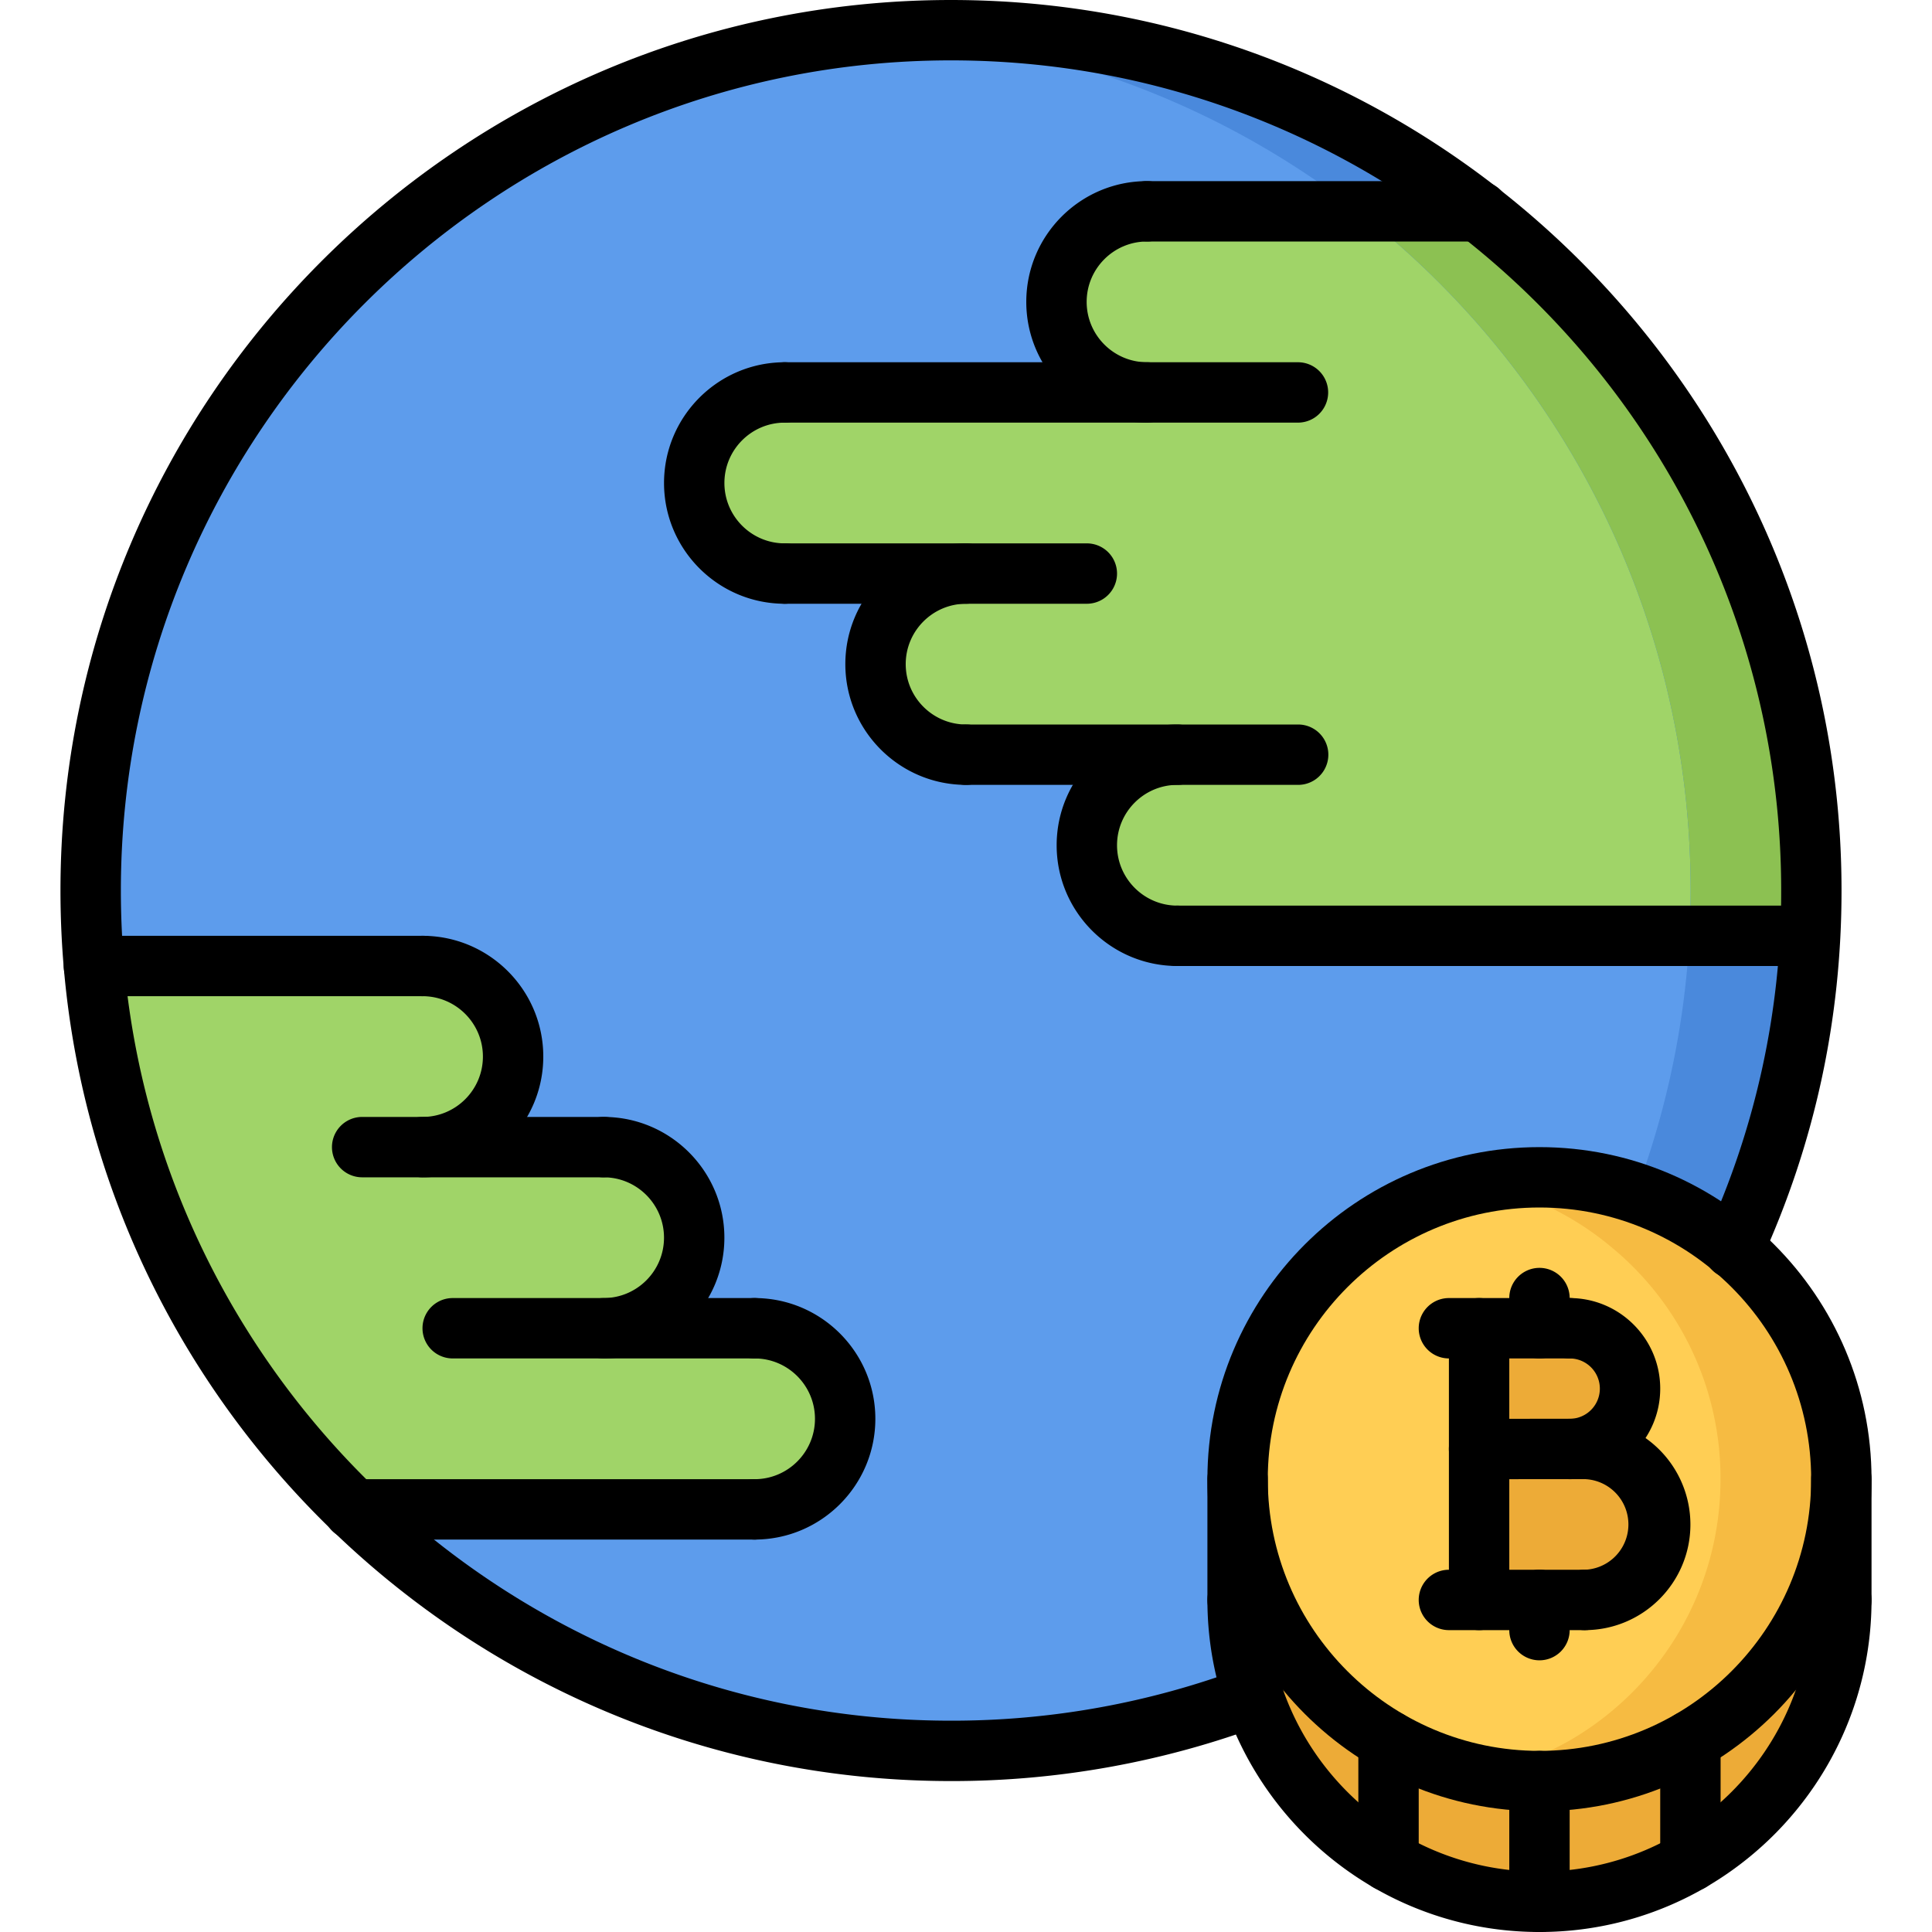 <svg xmlns="http://www.w3.org/2000/svg" viewBox="0 0 64 64"><path fill="#EDAB37" d="M55.995 57.66a9.93 9.93 0 01-5 1.34c-1.82 0-3.53-.489-5-1.34a9.992 9.992 0 01-5-8.66v4c0 1.12.18 2.19.529 3.19a9.975 9.975 0 004.471 5.47 9.956 9.956 0 005 1.34 9.93 9.93 0 005-1.34c2.99-1.729 5-4.96 5-8.66v-4c0 3.7-2.01 6.931-5 8.66zM51.995 44c1.109 0 2 .891 2 2a2 2 0 01-2 2h-3v-4h3z"/><path fill="#EDAB37" d="M52.495 48a2.5 2.5 0 010 5h-3.5v-5h3.5z"/><path fill="#FFCE54" d="M52.495 53a2.5 2.5 0 000-5h-.5a2 2 0 002-2c0-1.109-.891-2-2-2h-3v9h3.5zm8.5-4c0 3.7-2.01 6.931-5 8.66a9.93 9.93 0 01-5 1.34c-1.82 0-3.53-.489-5-1.34a9.992 9.992 0 01-5-8.66c0-5.529 4.479-10 10-10 2.46 0 4.7.881 6.43 2.351A9.905 9.905 0 0160.995 49z"/><path fill="#F6BB42" d="M57.425 41.351A9.878 9.878 0 0050.995 39c-.69 0-1.364.07-2.015.203a9.844 9.844 0 014.444 2.147 9.905 9.905 0 013.57 7.649c0 3.7-2.01 6.931-5 8.66a9.985 9.985 0 01-2.998 1.117c.65.134 1.313.224 1.999.224a9.93 9.93 0 005-1.34c2.99-1.729 5-4.96 5-8.66a9.905 9.905 0 00-3.57-7.649z"/><path fill="#5D9CEC" d="M34.995 10c0 1.66 1.35 3 3 3h-12c-1.65 0-3 1.341-3 3 0 1.66 1.35 3 3 3h6.01c-1.66 0-3 1.341-3 3 0 1.66 1.34 3 3 3h7c-1.66 0-3 1.341-3 3 0 1.66 1.34 3 3 3h20.96a28.433 28.433 0 01-2.53 10.341l-.01.01A9.878 9.878 0 0050.995 39c-5.521 0-10 4.471-10 10v4c0 1.12.18 2.19.529 3.19A28.443 28.443 0 0131.505 58c-7.68 0-14.66-3.039-19.78-8h13.271c1.66 0 3-1.34 3-3 0-1.659-1.34-3-3-3h-5c1.66 0 3-1.34 3-3 0-1.659-1.34-3-3-3h-6c1.66 0 3-1.34 3-3 0-1.659-1.34-3-3-3H3.125c-.08-.819-.12-1.659-.12-2.5 0-15.739 12.76-28.5 28.5-28.5 6.59 0 12.66 2.24 17.48 6h-10.99c-1.65 0-3 1.341-3 3z"/><path fill="#A0D468" d="M48.995 7c6.7 5.211 11.01 13.351 11.01 22.5 0 .5-.01 1-.04 1.5h-20.96c-1.66 0-3-1.34-3-3 0-1.659 1.34-3 3-3h-7c-1.66 0-3-1.34-3-3 0-1.659 1.34-3 3-3h-6.01c-1.65 0-3-1.34-3-3 0-1.659 1.35-3 3-3h12c-1.65 0-3-1.34-3-3 0-1.659 1.35-3 3-3h11z"/><path fill="#4A89DC" d="M48.995 7h-.01c-4.82-3.76-10.891-6-17.48-6-.693 0-1.379.033-2.06.082A28.31 28.31 0 0144.985 7h.01c6.7 5.211 11.01 13.351 11.01 22.5a28.385 28.385 0 01-1.825 10.026 9.838 9.838 0 013.245 1.824l.01-.01a28.433 28.433 0 002.57-11.841c0-9.148-4.31-17.288-11.01-22.499z"/><path fill="#8CC152" d="M48.995 7h-4c6.7 5.211 11.01 13.351 11.01 22.5 0 .5-.01 1-.04 1.5h4c.03-.5.04-1 .04-1.5 0-9.149-4.31-17.289-11.01-22.5z"/><path fill="#A0D468" d="M19.995 44h5c1.66 0 3 1.341 3 3 0 1.66-1.34 3-3 3h-13.27a28.247 28.247 0 01-8.6-18h10.87c1.66 0 3 1.341 3 3 0 1.66-1.34 3-3 3h6c1.66 0 3 1.341 3 3 0 1.66-1.34 3-3 3z"/><path d="M50.997 60c-6.065 0-11-4.935-11-11s4.935-11 11-11 11 4.935 11 11-4.934 11-11 11zm0-20c-4.963 0-9 4.037-9 9s4.037 9 9 9 9-4.037 9-9-4.037-9-9-9z"/><path d="M50.997 64c-6.065 0-11-4.935-11-11a1 1 0 112 0c0 4.963 4.037 9 9 9s9-4.037 9-9a1 1 0 112 0c0 6.065-4.934 11-11 11z"/><path d="M60.997 54a1 1 0 01-1-1v-4a1 1 0 112 0v4a1 1 0 01-1 1zM48.997 54a1 1 0 01-1-1v-9a1 1 0 112 0v9a1 1 0 01-1 1zM51.997 49a1 1 0 110-2 1 1 0 000-2 1 1 0 110-2c1.654 0 3 1.346 3 3s-1.346 3-3 3z"/><path d="M52.496 54a1 1 0 110-2 1.502 1.502 0 000-3.002 1 1 0 110-2 3.505 3.505 0 013.501 3.502c0 1.93-1.57 3.5-3.501 3.5zM51.997 45h-4a1 1 0 110-2h4a1 1 0 110 2z"/><path d="M52.496 54h-4.499a1 1 0 110-2h4.499a1 1 0 110 2zM48.997 49a1 1 0 01-.001-2l3.499-.002h.001a1 1 0 01.001 2l-3.5.002zM50.997 45a1 1 0 01-1-1v-1a1 1 0 112 0v1a1 1 0 01-1 1z"/><path d="M50.997 55a1 1 0 01-1-1v-1a1 1 0 112 0v1a1 1 0 01-1 1zM50.997 64a1 1 0 01-1-1v-4a1 1 0 112 0v4a1 1 0 01-1 1zM55.997 62.66a1 1 0 01-1-1v-3.998a1 1 0 112 0v3.998a1 1 0 01-1 1zM45.997 62.66a1 1 0 01-1-1v-3.998a1 1 0 112 0v3.998a1 1 0 01-1 1zM40.997 54a1 1 0 01-1-1v-4a1 1 0 112 0v4a1 1 0 01-1 1z"/><path d="M31.503 59c-16.267 0-29.5-13.233-29.5-29.5S15.236 0 31.503 0s29.5 13.233 29.5 29.5c0 4.275-.895 8.399-2.66 12.258a1 1 0 11-1.818-.832A27.271 27.271 0 0059.004 29.5c0-15.163-12.337-27.5-27.5-27.5s-27.5 12.337-27.5 27.5S16.34 57 31.503 57a27.42 27.42 0 009.669-1.747 1.003 1.003 0 011.288.585 1.001 1.001 0 01-.585 1.288A29.429 29.429 0 0131.503 59z"/><path d="M37.997 14c-2.206 0-4-1.794-4-4s1.794-4 4-4a1 1 0 110 2c-1.103 0-2 .897-2 2s.897 2 2 2a1 1 0 110 2zM25.997 20c-2.206 0-4-1.794-4-4s1.794-4 4-4a1 1 0 110 2c-1.103 0-2 .897-2 2s.897 2 2 2a1 1 0 110 2zM32.003 26c-2.206 0-4-1.794-4-4s1.794-4 4-4a1 1 0 110 2c-1.103 0-2 .897-2 2s.897 2 2 2a1 1 0 110 2zM39.003 32c-2.206 0-4-1.794-4-4s1.794-4 4-4a1 1 0 110 2c-1.103 0-2 .897-2 2s.897 2 2 2a1 1 0 110 2z"/><path d="M48.997 8h-11a1 1 0 110-2h11a1 1 0 110 2zM42.997 14h-17a1 1 0 110-2h17a1 1 0 110 2z"/><g><path d="M36.003 20H25.997a1 1 0 110-2h10.006a1 1 0 110 2z"/></g><g><path d="M43.003 26h-11a1 1 0 110-2h11a1 1 0 110 2z"/></g><g><path d="M59.938 32H39.003a1 1 0 110-2h20.935a1 1 0 110 2z"/></g><g><path d="M19.996 45a1 1 0 110-2c1.103 0 2-.897 2-2s-.897-2-2-2a1 1 0 110-2c2.206 0 4 1.794 4 4s-1.794 4-4 4zM24.997 51a1 1 0 110-2c1.103 0 2-.897 2-2s-.897-2-2-2a1 1 0 110-2c2.206 0 4 1.794 4 4s-1.794 4-4 4zM13.997 39a1 1 0 110-2c1.103 0 2-.897 2-2s-.897-2-2-2a1 1 0 110-2c2.206 0 4 1.794 4 4s-1.794 4-4 4z"/><path d="M13.997 33H3.111a1 1 0 110-2h10.886a1 1 0 110 2zM19.996 39h-7.999a1 1 0 110-2h7.999a1 1 0 110 2zM24.997 45H14.996a1 1 0 110-2h10.001a1 1 0 110 2zM24.997 51H11.705a1 1 0 110-2h13.292a1 1 0 110 2z"/></g></svg>
